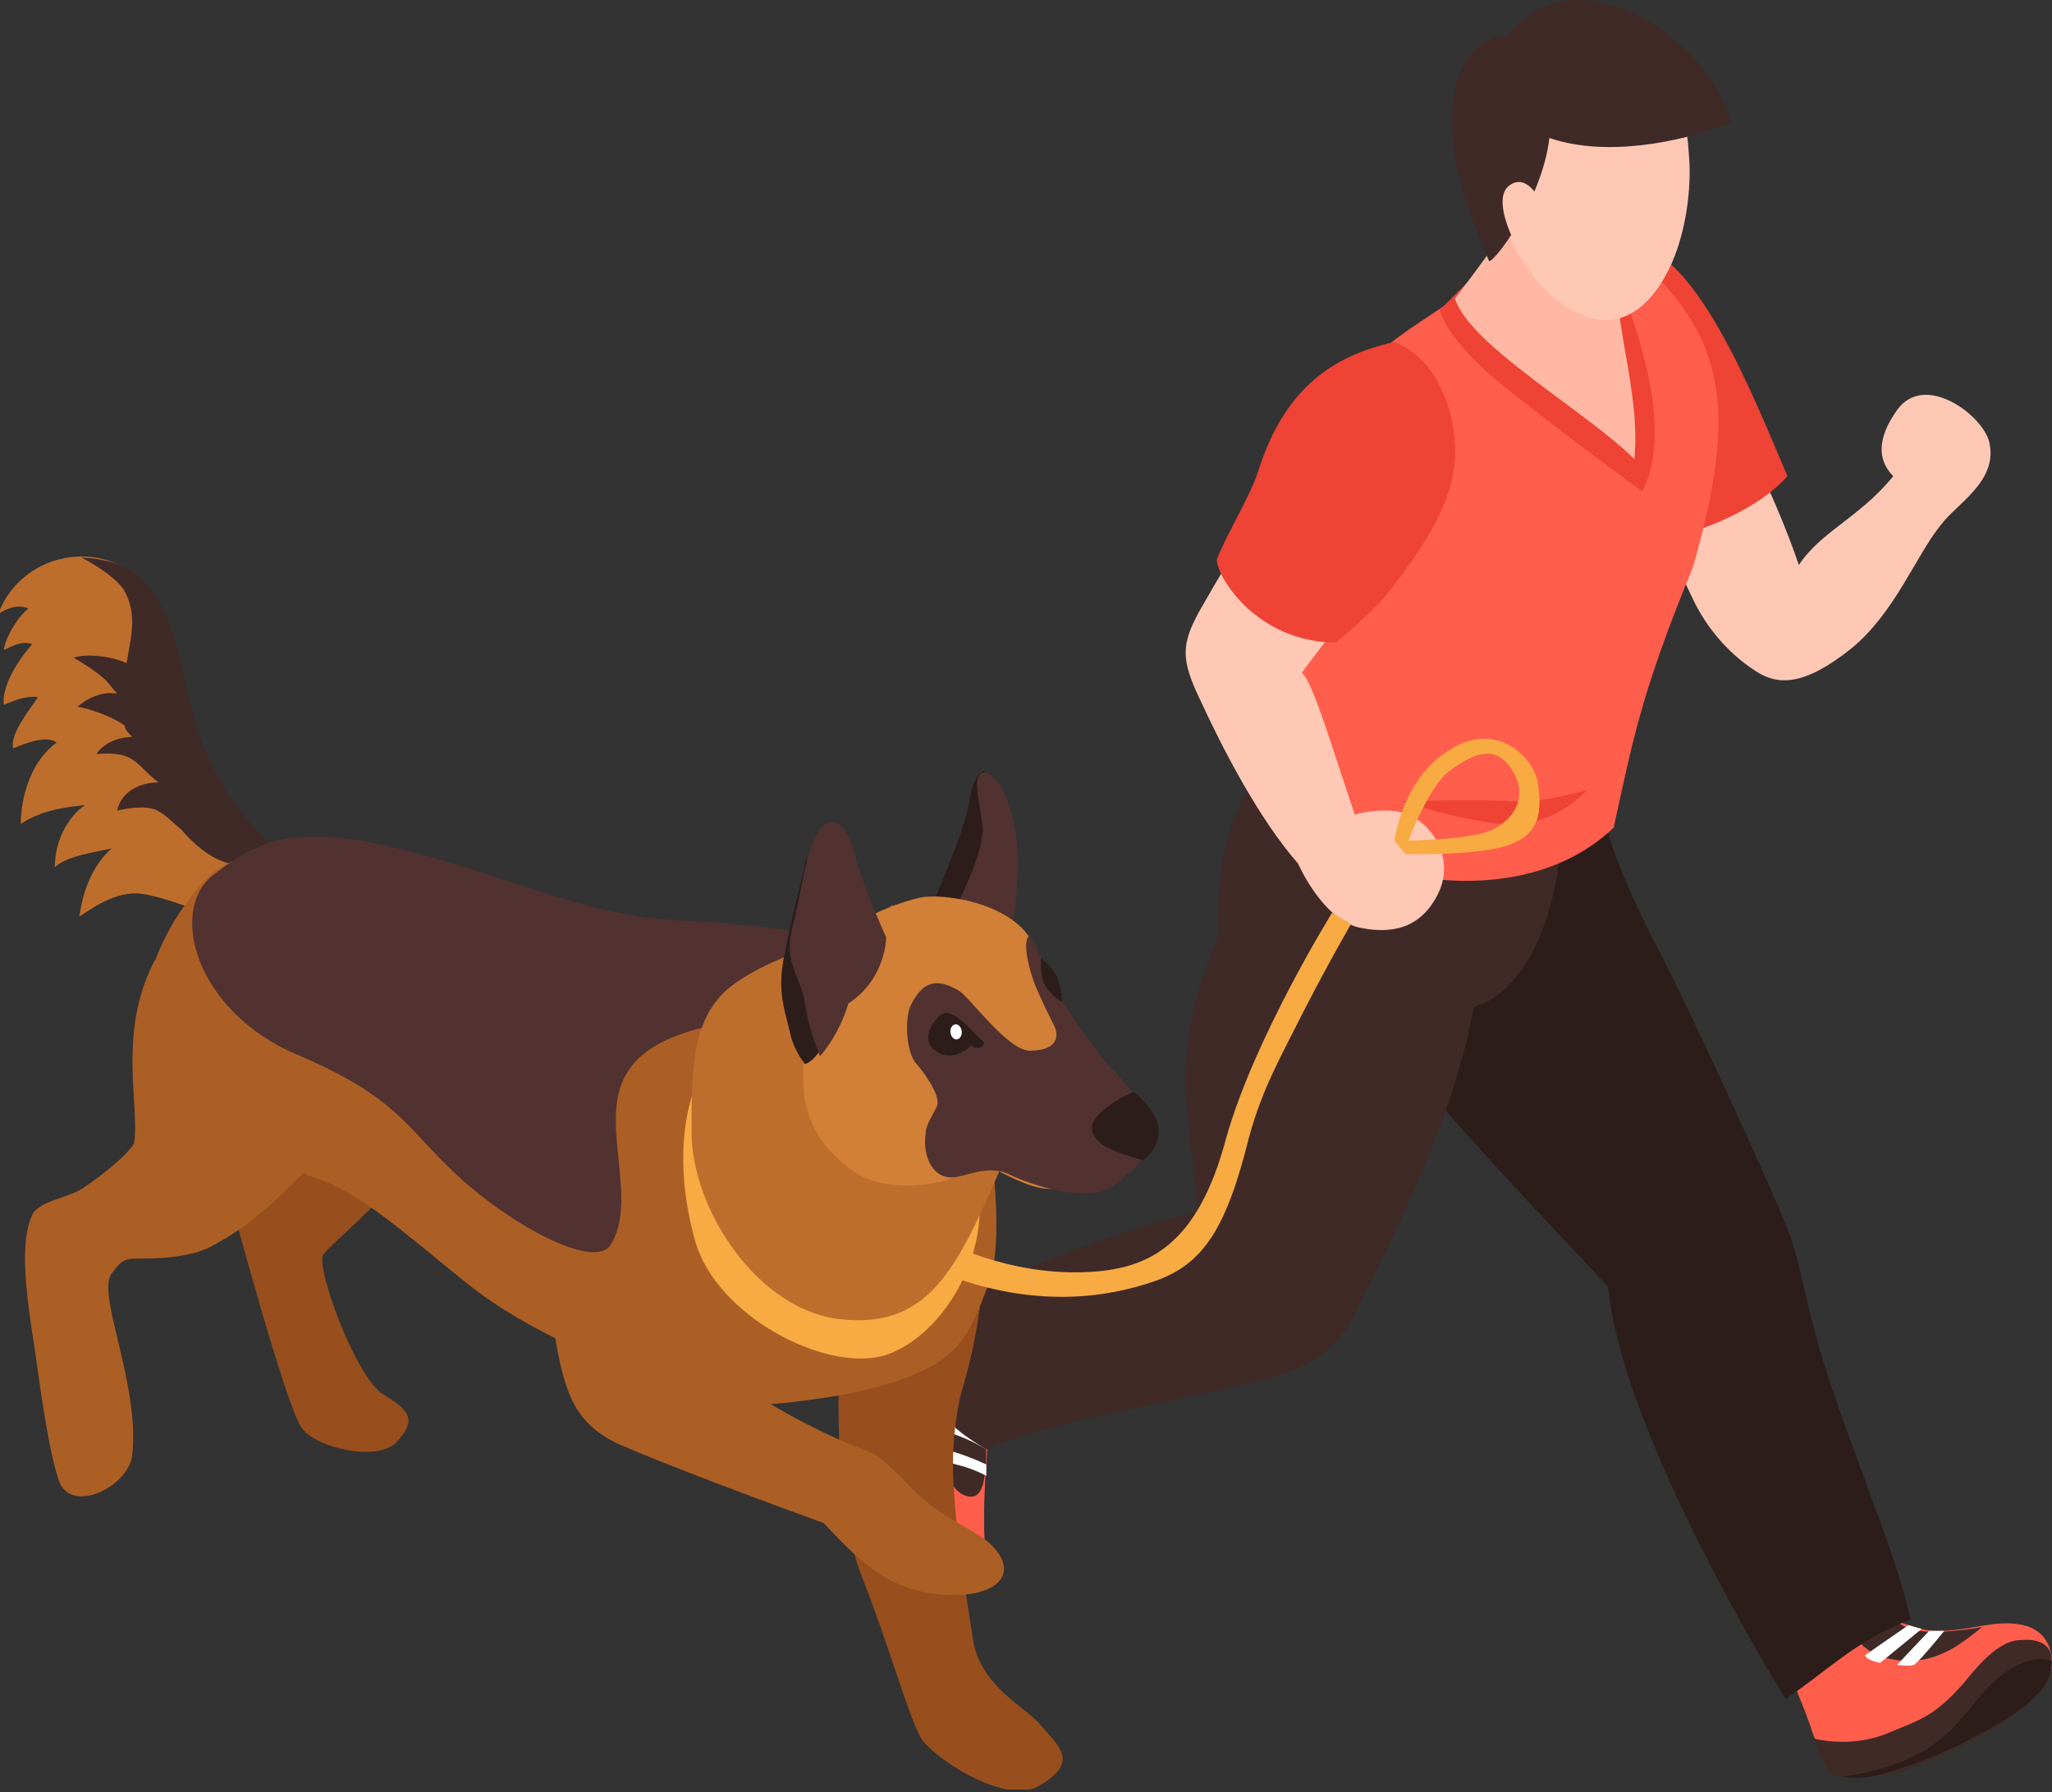 <svg width="150" height="131" viewBox="0 0 150 131" fill="none" xmlns="http://www.w3.org/2000/svg">
<rect x="0" y="0" width="150" height="131" fill="#333333" stroke="none"/>
<g clip-path="url(#clip0_209_2134)">
<path d="M72.376 102.624C70.856 101.657 69.613 100.138 69.199 98.619C69.061 98.066 70.028 96.409 70.028 95.718C67.956 96.409 64.641 97.238 62.845 98.481C61.326 99.448 61.879 104.972 62.293 107.044C63.26 112.431 64.503 116.16 69.475 116.16C70.995 116.16 72.1 114.641 71.961 112.431C71.823 108.84 72.238 105.939 72.376 102.624Z" fill="#FF5E4C"/>
<path d="M63.95 97.652C63.95 97.652 63.812 100.138 63.536 103.039C63.26 105.801 62.707 109.53 64.088 111.878C65.47 114.226 67.68 113.674 69.199 113.674C70.718 113.536 71.271 115.193 71.271 115.193C71.271 115.193 70.58 116.851 67.265 116.16C63.95 115.331 62.845 112.569 62.155 109.807C61.464 107.044 61.464 102.624 61.326 100.829C61.326 100 61.74 98.895 62.431 98.481C63.122 97.928 63.95 97.652 63.95 97.652Z" fill="#3F2A28"/>
<path d="M69.061 101.105C69.061 101.105 68.646 103.453 68.646 105.111C68.646 106.768 69.475 109.392 70.995 109.392C72.1 109.392 72.1 107.182 72.1 104.696C72.1 102.21 69.061 101.105 69.061 101.105Z" fill="#3F2A28"/>
<path d="M67.127 103.729C67.127 103.729 68.784 103.591 70.028 104.006C71.271 104.42 72.1 105.249 72.1 105.249V105.939C72.1 105.939 70.995 105.249 69.751 104.834C68.508 104.42 66.989 104.696 66.989 104.696V103.729H67.127Z" fill="white"/>
<path d="M67.127 105.939C67.127 105.939 68.784 105.801 70.028 106.216C71.271 106.63 72.1 107.044 72.1 107.044V107.873C72.1 107.873 71.133 107.321 69.889 107.044C68.646 106.63 67.127 106.906 67.127 106.906V105.939Z" fill="white"/>
<path d="M130.663 121.961C130.663 121.961 131.63 124.171 132.32 126.105C132.873 128.039 133.978 129.558 135.912 129.42C137.845 129.282 139.365 128.591 142.403 127.21C147.376 125 150.138 123.343 150 121.409C149.862 119.475 148.619 118.232 145.166 118.785C144.199 118.923 141.713 119.475 140.47 119.061C139.365 118.785 138.812 118.508 137.845 118.232C135.774 117.68 130.663 121.961 130.663 121.961Z" fill="#FF5E4C"/>
<path d="M135.635 119.613C135.635 119.613 136.188 120.856 138.26 121.271C140.332 121.685 141.851 120.994 142.818 120.442C143.923 119.751 144.89 118.923 144.89 118.923C144.89 118.923 141.851 119.475 140.332 119.199C138.812 118.923 138.536 118.37 138.536 118.37L135.635 119.613Z" fill="#3F2A28"/>
<path d="M147.514 119.889C145.856 120.028 144.199 122.237 143.508 123.066C141.298 125.552 140.332 125.691 137.707 126.796C135.083 127.762 132.597 127.072 132.597 127.072C132.597 127.072 133.287 129.144 133.978 129.696C134.669 130.11 137.155 129.972 139.088 129.42C141.022 128.867 145.995 126.519 148.066 124.724C150.138 122.928 151.243 119.475 147.514 119.889Z" fill="#3F2A28"/>
<path d="M150 121.409C150 121.409 148.619 120.718 146.409 122.376C144.199 124.033 143.508 126.243 140.746 127.901C137.983 129.558 134.669 129.834 134.669 129.834C134.669 129.834 135.359 130.11 136.879 129.834C138.812 129.42 141.851 128.315 144.337 126.934C148.895 124.586 150 123.066 150 121.409Z" fill="#2C1D1B"/>
<path d="M137.431 121.547L140.47 119.061L139.503 118.785C139.503 118.785 137.293 120.304 136.326 120.995C136.464 121.271 136.878 121.409 137.431 121.547Z" fill="white"/>
<path d="M141.022 119.199L138.674 121.685C138.674 121.685 139.503 121.823 139.917 121.685C140.47 121.271 142.127 119.199 142.127 119.199H141.022Z" fill="white"/>
<path d="M145.442 32.459C145.166 30.525 140.746 27.072 138.674 29.972C137.293 31.906 137.155 33.564 138.398 34.807C135.912 37.845 133.149 38.812 131.492 41.298C130.939 39.641 129.144 34.807 127.072 31.63C126.934 31.354 120.304 34.254 121.133 37.431C121.823 39.917 122.514 41.16 123.619 43.508C124.862 46.271 126.796 48.066 128.315 49.033C129.972 50.138 131.906 50.138 135.359 47.376C138.536 44.751 140.055 40.608 141.851 38.398C142.956 36.879 145.995 35.221 145.442 32.459Z" fill="#FFC8B5"/>
<path d="M132.597 97.1C131.63 93.37 131.354 91.298 130.525 89.503C129.282 86.326 123.481 73.757 121.547 70.028C119.751 66.575 116.436 59.945 117.127 57.182C113.95 58.978 100.276 63.674 98.619 64.779C95.442 66.851 98.757 71.133 100.138 73.895C102.072 78.039 115.47 91.713 117.541 94.061C118.508 103.729 127.624 119.475 130.525 124.171C133.287 122.376 135.635 119.89 139.641 118.37C138.674 113.398 134.254 103.591 132.597 97.1Z" fill="#2C1D1B"/>
<path d="M114.088 60.359C113.812 56.63 105.525 49.586 105.525 49.586H96.133C92.265 56.63 88.674 58.84 89.088 68.37C85.359 77.21 86.879 80.663 87.569 88.536C83.011 89.641 72.79 92.956 68.647 96.271C66.575 102.348 69.337 104.282 72.1 105.939C77.624 103.591 85.635 102.624 92.403 100.829C95.856 99.862 96.685 99.171 98.481 97.1C102.21 89.779 106.216 81.768 107.735 73.619C112.845 71.961 114.227 63.674 114.088 60.359Z" fill="#3F2A28"/>
<path d="M118.785 17.818C117.818 19.061 117.68 18.923 116.713 20.166C116.713 22.79 116.989 25.276 117.68 27.901C118.646 31.768 117.956 40.056 120.58 39.641C123.895 39.089 128.315 37.431 130.663 34.807C128.177 29.006 123.757 17.542 118.785 17.818Z" fill="#EE4335"/>
<path d="M121.961 21.133C117.403 15.746 112.569 18.232 106.354 21.823C102.21 24.724 96.685 27.348 96.133 34.669C95.856 38.95 95.442 41.575 95.304 45.58C95.166 50 93.232 52.348 91.575 56.768C92.541 62.293 109.392 68.647 117.956 60.497C119.337 54.282 119.889 50.829 123.757 41.437C126.657 31.354 126.243 26.105 121.961 21.133Z" fill="#FF5E4C"/>
<path d="M107.459 20.442L105.249 22.652C105.249 22.652 105.663 24.724 109.53 27.901C113.398 31.078 120.028 35.912 120.028 35.912C120.028 35.912 121.685 33.564 120.58 27.901C119.751 23.619 117.68 18.923 117.68 18.923L107.459 20.442Z" fill="#EE4335"/>
<path d="M102.486 58.564C102.486 58.564 108.287 60.497 111.188 60.221C114.088 59.945 116.022 57.735 116.022 57.735C116.022 57.735 112.845 58.702 110.497 58.564C108.149 58.425 102.486 58.564 102.486 58.564Z" fill="#EE4335"/>
<path d="M111.326 15.055C111.326 15.055 116.851 14.365 118.646 17.127C116.989 21.409 120.028 27.762 119.475 33.563C116.022 30.11 107.459 25.276 106.354 21.823C107.459 20.442 111.326 15.055 111.326 15.055Z" fill="#FFB8A3"/>
<path d="M123.481 11.602C123.343 9.254 122.928 6.354 121.133 4.834C119.337 3.177 116.436 3.039 114.088 3.177C110.635 3.453 108.149 7.321 108.702 11.879C109.254 16.022 112.017 22.376 116.713 23.343C119.061 23.757 120.856 21.962 121.961 19.752C123.343 16.989 123.619 13.536 123.481 11.602Z" fill="#FFC8B5"/>
<path d="M110.221 2.624C107.735 2.624 105.387 5.387 106.354 11.464C106.768 13.812 107.735 16.437 108.84 19.061C108.978 19.475 112.707 14.779 113.26 10.083C117.265 11.464 122.652 10.497 126.519 8.978C125 2.624 114.917 -3.729 110.221 2.624Z" fill="#3F2A28"/>
<path d="M112.707 14.917C112.707 14.917 111.74 12.569 110.359 13.536C108.978 14.503 110.773 17.818 110.773 17.818L112.707 14.917Z" fill="#FFC8B5"/>
<path d="M102.486 59.392C101.519 59.116 100.138 59.254 99.033 59.531C97.514 55.111 95.995 49.862 95.166 49.171C95.718 48.343 97.79 45.856 99.171 43.647C98.343 43.094 97.652 42.541 97.099 42.127C95.718 41.022 93.37 38.26 92.68 36.602C90.193 40.332 89.365 41.713 87.707 44.613C86.326 47.099 86.326 48.205 87.707 51.105C89.365 54.696 91.989 59.807 94.889 63.122C94.889 63.122 96.685 67.265 99.448 67.818C102.21 68.37 104.144 67.541 105.249 65.055C106.354 62.293 104.282 59.807 102.486 59.392Z" fill="#FFC8B5"/>
<path d="M97.652 46.961C99.171 45.718 100.829 44.199 101.657 43.094C103.867 40.193 106.63 36.464 106.354 32.459C106.216 29.558 104.834 26.105 101.934 25C97.514 25.967 93.923 28.315 91.989 34.392C91.436 36.188 89.641 39.088 88.95 40.884C88.95 42.265 91.989 46.961 97.652 46.961Z" fill="#EE4335"/>
<path d="M101.934 61.464C101.934 61.464 102.486 56.906 105.939 54.834C109.254 52.624 112.155 55.249 112.431 57.321C112.707 59.392 112.569 60.912 110.359 61.74C108.149 62.569 102.762 62.431 102.762 62.431L101.934 61.464C101.934 61.464 107.459 61.464 109.116 60.636C110.773 59.807 111.74 58.149 110.497 56.216C109.392 54.558 108.011 54.834 105.939 56.354C104.282 57.597 102.624 62.293 102.624 62.293L101.934 61.464Z" fill="#F8AA43"/>
<path d="M20.994 63.26C21.133 63.26 21.133 63.26 20.994 63.26C17.68 60.359 15.055 57.597 13.536 53.453C12.431 50.276 12.983 46.271 11.188 43.508C8.287 39.089 1.657 40.056 -0.138 44.89C0.691 44.337 1.381 44.199 2.072 44.475C1.243 45.166 0.414 46.547 0.276 47.514C1.105 47.1 1.796 46.823 2.348 47.1C1.243 48.343 0.138 50.138 0.276 51.52C1.243 51.105 2.072 50.829 2.762 50.967C2.348 51.658 0.691 53.591 0.967 54.696C1.934 54.282 3.453 53.73 4.144 54.282C2.348 55.525 1.519 58.149 1.519 60.221C3.177 59.116 5.111 58.978 6.215 58.84C4.834 59.807 4.006 61.602 4.006 63.398C4.834 62.569 6.906 62.293 8.149 62.017C6.768 63.26 6.077 65.055 5.801 66.989C6.492 66.575 8.425 65.055 10.359 65.332C13.26 65.746 16.713 67.956 19.061 66.989C20.442 66.299 20.994 63.26 20.994 63.26Z" fill="#BE6E2C"/>
<path d="M20.304 62.017C17.956 60.359 15.332 56.63 14.226 52.624C13.26 49.033 12.845 45.58 11.188 43.232C10.083 41.713 8.564 40.884 5.939 40.746C7.044 41.299 8.702 42.404 9.116 43.232C10.083 45.028 9.53 46.685 9.254 48.481C8.84 48.205 6.768 47.652 5.387 48.066C6.077 48.481 7.182 49.172 7.735 49.724C8.011 50 8.287 50.415 8.564 50.691H8.425C7.735 50.553 6.63 50.829 5.663 51.658C6.63 51.796 8.425 52.486 9.116 53.039C9.116 53.315 9.392 53.591 9.669 53.868C8.702 53.868 7.597 54.282 7.044 55.111C8.84 54.973 9.53 55.249 10.359 56.078C10.774 56.492 11.188 56.906 11.602 57.183C10.221 57.183 8.84 57.873 8.564 59.254C8.564 59.254 10.083 58.84 11.188 59.116C12.017 59.392 12.707 60.221 13.26 60.636C13.812 61.326 15.332 62.846 16.851 63.122C18.646 63.398 20.304 62.155 20.304 62.017Z" fill="#3F2A28"/>
<path d="M21.685 67.68C21.685 67.68 20.994 80.939 20.028 82.182C19.199 83.425 16.851 87.707 16.851 87.707C16.851 87.707 20.994 103.177 22.099 104.42C23.066 105.801 27.624 106.906 29.006 105.387C30.387 103.868 30.11 103.177 28.039 101.934C25.967 100.691 23.066 92.542 23.619 91.713C24.171 90.884 29.558 86.602 29.696 84.669C29.834 82.735 21.685 67.68 21.685 67.68Z" fill="#984F1D"/>
<path d="M71.823 89.917C71.823 89.917 72.376 94.89 70.304 101.658C69.889 103.177 69.475 106.077 69.751 109.116C69.889 112.293 70.718 117.127 71.133 119.89C71.685 123.205 74.862 124.724 75.967 125.967C77.348 127.624 79.005 128.729 75.967 130.525C73.481 132.044 67.956 128.315 67.265 126.934C66.16 124.724 65.055 120.442 62.983 115.193C60.912 109.945 61.326 100.553 61.326 100.553L71.823 89.917Z" fill="#984F1D"/>
<path d="M17.956 82.183C16.436 81.216 14.779 80.249 13.674 78.73C12.431 77.21 11.879 72.1 11.326 70.166C8.564 75.415 10.221 80.663 9.807 83.564C9.254 84.531 7.044 86.188 6.215 86.741C5.111 87.569 2.901 87.707 2.348 88.812C1.657 90.332 1.657 92.818 2.348 97.376C2.624 98.757 3.315 105.249 4.282 108.149C5.111 110.774 9.392 108.702 9.669 106.354C10.221 101.105 7.044 94.614 8.149 93.094C8.978 91.989 9.116 91.989 10.497 91.989C11.879 91.989 13.95 91.851 15.332 91.16C19.061 89.227 20.856 86.879 23.481 84.531C22.238 83.702 19.199 83.011 17.956 82.183Z" fill="#AC5F25"/>
<path d="M71.823 80.111C70.58 73.481 68.646 71.685 60.773 69.89C55.801 68.785 49.447 68.647 44.475 67.818C39.779 66.989 34.392 64.365 29.834 63.122C26.934 62.293 25 61.602 22.099 62.017C16.989 62.569 15.884 62.707 13.122 66.713C12.017 68.37 11.188 70.304 10.635 72.376C10.635 77.21 13.536 81.354 17.956 83.702C19.613 84.531 20.718 84.807 22.514 85.912C26.243 87.017 29.282 89.917 34.116 93.785C38.95 97.652 44.337 99.309 47.238 100.967C50.276 102.763 54.282 102.901 57.873 102.486C61.326 102.072 64.779 101.519 67.818 100C70.58 98.619 71.271 96.409 72.238 93.923C73.481 90.746 72.514 83.702 71.823 80.111Z" fill="#AC5F25"/>
<path d="M39.227 87.846C39.227 87.846 39.917 94.061 40.608 97.928C41.298 101.796 41.989 104.006 45.166 105.525C48.619 107.044 55.663 109.669 60.221 111.326C63.26 114.641 65.47 116.437 69.337 116.575C73.204 116.713 74.586 114.779 72.237 112.707C71.271 111.879 69.475 111.188 67.956 109.945C66.16 108.564 64.779 106.492 63.398 106.078C57.597 103.868 52.901 100.415 52.901 100.415L39.227 87.846Z" fill="#AC5F25"/>
<path d="M63.95 70.856C63.95 70.856 56.215 74.448 54.558 74.586C52.901 74.724 47.79 75.415 45.995 78.177C43.508 81.63 46.823 87.569 44.613 91.022C43.37 92.818 37.293 89.503 33.425 85.912C29.558 82.32 29.144 80.249 21.685 77.072C14.226 73.895 12.293 66.437 15.608 63.95C19.613 60.774 22.79 59.945 33.563 63.26C38.95 64.917 43.923 66.989 49.447 67.265C56.215 67.68 62.017 68.094 63.95 70.856Z" fill="#513231"/>
<path d="M68.784 90.608C68.784 90.608 73.757 93.37 79.834 92.956C83.978 92.68 87.569 91.022 89.641 83.149C91.713 75.829 97.376 66.713 97.376 66.713L98.757 67.542C98.757 67.542 97.376 69.89 95.304 73.895C93.646 77.21 92.265 79.558 91.298 83.149C89.641 89.779 87.983 92.403 84.392 93.647C80.801 94.89 75.691 95.58 69.337 93.232C66.851 92.265 68.784 90.608 68.784 90.608Z" fill="#F8AA43"/>
<path d="M51.243 78.453C51.243 78.453 48.619 82.873 50.829 90.746C52.348 96.133 60.359 100.415 64.779 99.034C69.199 97.514 72.79 91.022 71.271 85.636C70.028 81.078 51.243 78.453 51.243 78.453Z" fill="#F8AA43"/>
<path d="M72.928 76.658C70.718 72.79 68.094 69.337 65.193 66.16C63.26 68.647 58.149 68.923 54.005 71.685C50.553 73.895 50.553 77.901 50.553 82.735C50.553 88.398 55.387 95.718 61.326 96.409C68.232 97.238 70.166 92.265 73.757 83.978C74.862 81.216 74.309 79.144 72.928 76.658Z" fill="#BE6E2C"/>
<path d="M71.961 56.354C71.961 56.354 71.133 56.492 70.856 58.564C70.58 60.636 67.956 66.575 67.956 66.575L71.823 67.265L72.928 59.945L71.961 56.354Z" fill="#2C1D1B"/>
<path d="M69.889 66.298C69.889 66.298 71.961 62.293 71.823 60.497C71.685 58.702 70.995 56.768 71.823 56.492C72.652 56.216 74.033 58.425 74.309 61.464C74.586 64.503 74.033 67.403 74.033 67.403L69.889 66.298Z" fill="#513231"/>
<path d="M79.42 76.243C78.591 75.415 77.762 74.448 77.21 73.343C76.657 72.238 76.381 71.271 75.967 70.166C75.552 69.337 75.552 68.37 74.033 67.265C71.961 65.746 68.646 65.332 67.265 65.608C66.022 65.884 63.536 66.713 62.155 67.956C59.53 70.166 59.53 72.652 59.116 75.276C58.287 79.282 58.425 82.873 62.431 85.635C64.503 87.155 69.337 87.017 71.547 84.945C75.138 86.464 76.657 88.26 80.801 85.359C81.768 84.669 83.84 82.873 83.84 81.492C83.84 80.939 80.939 77.763 79.42 76.243Z" fill="#D28037"/>
<path d="M83.84 80.801C82.597 79.696 80.939 77.901 79.972 76.519C79.005 75.276 78.315 74.171 77.486 72.928C76.796 71.685 75.829 69.199 75.276 68.37C74.586 68.785 75.414 71.547 75.829 72.376C76.243 73.343 76.657 74.171 77.072 75C77.348 75.553 77.486 76.796 75.276 76.796C73.619 76.796 70.718 72.652 70.028 72.376C68.37 71.409 67.403 71.823 66.575 73.481C66.16 74.31 66.16 76.796 66.989 77.763C67.265 78.039 68.784 79.973 68.508 80.801C68.37 81.216 67.68 82.183 67.68 82.735C67.403 84.392 68.094 85.912 69.337 86.05C70.304 86.188 71.961 85.083 73.619 85.774C76.519 87.155 79.972 87.707 81.216 86.74C83.84 84.945 85.635 82.597 83.84 80.801Z" fill="#513231"/>
<path d="M71.685 75.967C71.409 75.691 70.166 74.309 69.613 74.171C69.199 73.895 68.784 74.033 68.37 74.586C67.818 75.276 67.541 76.243 68.37 76.796C69.061 77.348 70.028 77.21 70.718 76.657C70.856 76.657 70.856 76.519 70.995 76.381C70.995 76.381 70.995 76.381 71.133 76.519C71.685 76.796 72.237 76.243 71.685 75.967Z" fill="#2C1D1B"/>
<path d="M69.947 75.97C70.175 75.946 70.334 75.681 70.302 75.377C70.27 75.074 70.06 74.847 69.832 74.871C69.604 74.895 69.446 75.16 69.478 75.464C69.509 75.767 69.72 75.994 69.947 75.97Z" fill="white"/>
<path d="M82.873 79.835C82.597 79.835 80.525 80.939 79.972 81.906C79.42 82.873 80.387 83.702 81.492 84.116C82.459 84.531 83.564 84.807 83.564 84.807C83.564 84.807 84.945 83.84 84.668 82.321C84.392 80.939 82.873 79.835 82.873 79.835Z" fill="#2C1D1B"/>
<path d="M76.105 70.028C76.105 70.028 75.967 71.409 76.519 72.238C77.348 73.205 77.624 73.205 77.624 73.205C77.624 73.205 77.624 72.1 77.21 71.271C76.796 70.58 76.105 70.028 76.105 70.028Z" fill="#2C1D1B"/>
<path d="M58.978 62.707C58.978 62.707 57.459 68.647 57.182 70.718C56.906 72.79 57.459 74.171 57.735 75.415C58.011 76.796 58.84 77.763 58.84 77.763C58.84 77.763 59.254 77.763 59.945 76.796C60.635 75.829 59.945 71.271 59.945 71.271L58.978 62.707Z" fill="#2C1D1B"/>
<path d="M64.779 68.508C64.779 68.508 63.122 64.917 62.431 62.293C61.74 59.669 60.359 59.392 59.53 61.326C58.702 63.26 58.564 65.47 57.873 67.956C57.321 70.442 58.564 71.409 58.84 73.343C59.116 75.276 59.945 77.21 59.945 77.21C59.945 77.21 61.326 75.691 62.017 73.343C64.779 71.547 64.779 68.508 64.779 68.508Z" fill="#513231"/>
</g>
<defs>
<clipPath id="clip0_209_2134">
<rect width="150" height="130.801" fill="white"/>
</clipPath>
</defs>
</svg>
